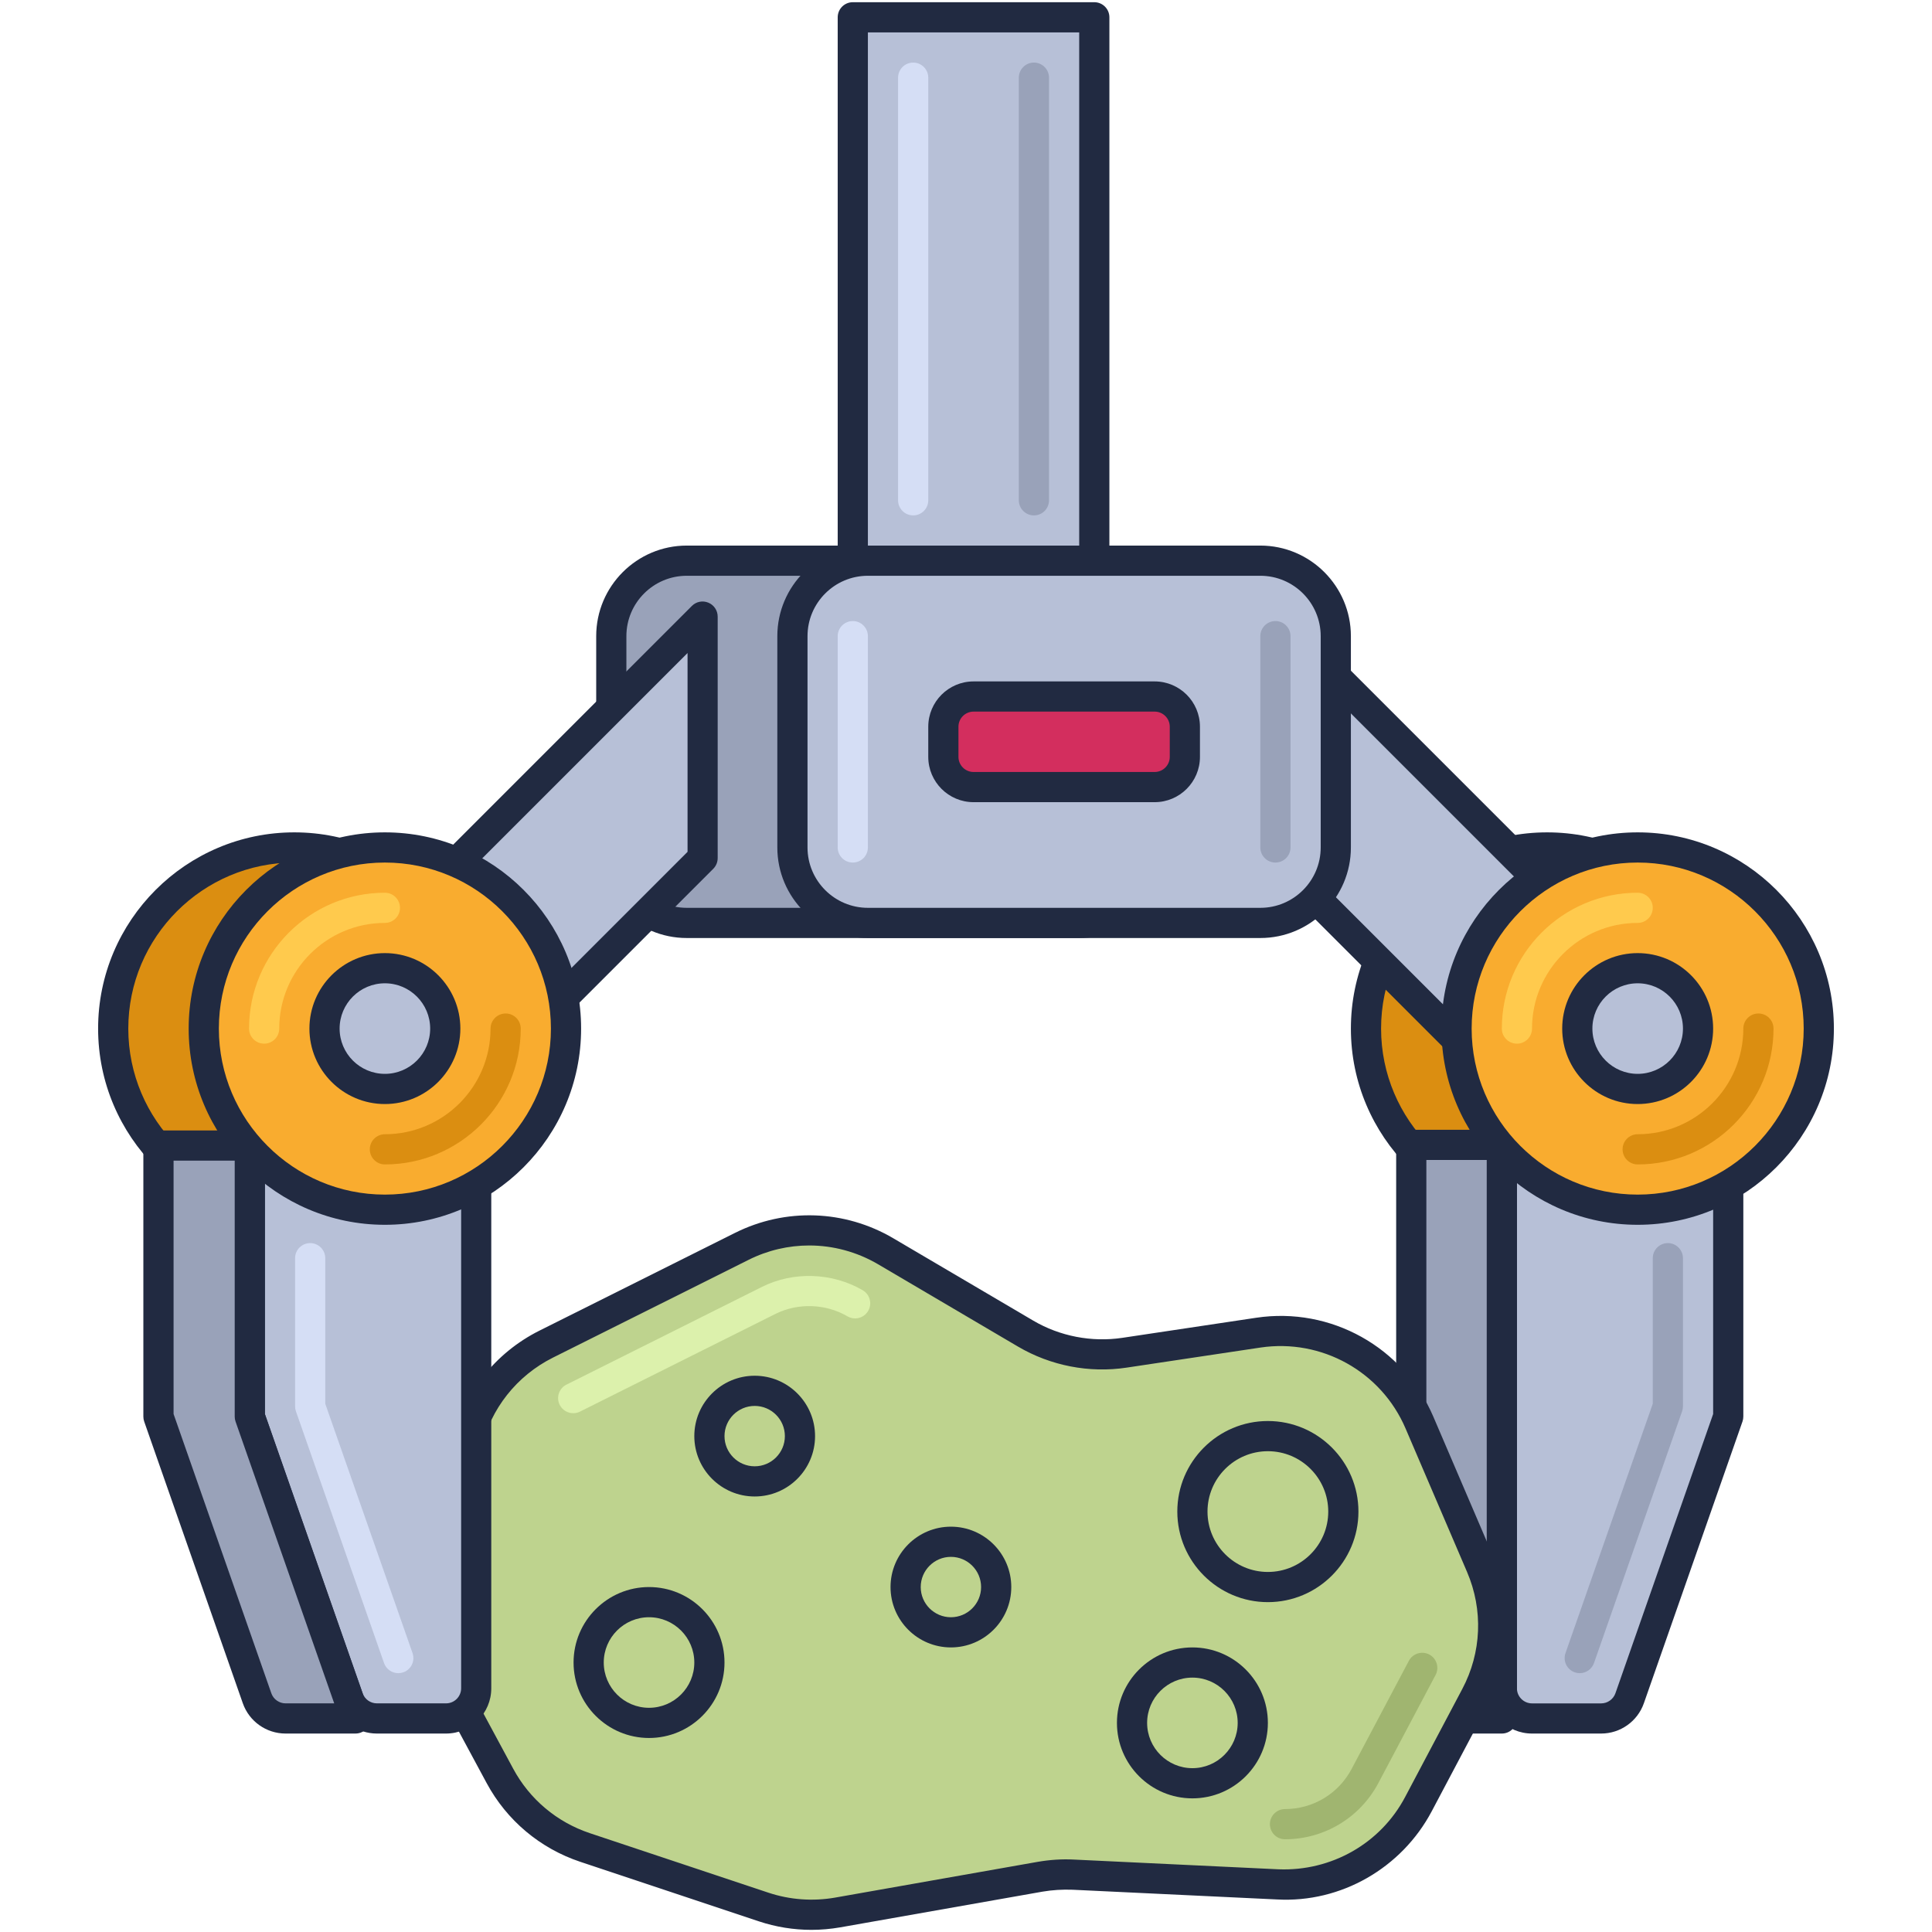 <?xml version="1.0" encoding="utf-8"?>
<!-- Generator: Adobe Illustrator 21.1.0, SVG Export Plug-In . SVG Version: 6.00 Build 0)  -->
<svg version="1.1" id="Layer_1" xmlns="http://www.w3.org/2000/svg" xmlns:xlink="http://www.w3.org/1999/xlink" x="0px" y="0px"
	 viewBox="0 0 64 64" style="enable-background:new 0 0 64 64;" xml:space="preserve">
<style type="text/css">
	.st0{fill:#DB8E11;}
	.st1{fill:#212A41;}
	.st2{fill:#F9AC2F;}
	.st3{fill:#FFCA4D;}
	.st4{fill:#B7C0D7;}
	.st5{fill:#99A2B9;}
	.st6{fill:#B51040;}
	.st7{fill:#D32E5E;}
	.st8{fill:#F14C7C;}
	.st9{fill:#0079A8;}
	.st10{fill:#1E97C6;}
	.st11{fill:#BED38E;}
	.st12{fill:#A0B570;}
	.st13{fill:#DCF1AC;}
	.st14{fill:#D5DEF5;}
	.st15{fill:#4E4B51;}
	.st16{fill:#6C696F;}
	.st17{fill:#848483;}
	.st18{fill:#A2A2A1;}
	.st19{fill:#7B849B;}
	.st20{fill:#8A878D;}
	.st21{fill:#C0C0BF;}
	.st22{fill:#005B8A;}
	.st23{fill:#970022;}
	.st24{fill:#1A237E;}
	.st25{fill:#BD7000;}
	.st26{fill:#003D6C;}
	.st27{fill:#666665;}
	.st28{fill:#195190;}
</style>
<g id="Tektite">
	<g>
		<circle class="st0" cx="51.25" cy="34.073" r="6"/>
		<path class="st1" d="M51.25,40.573c-3.584,0-6.5-2.916-6.5-6.5s2.916-6.5,6.5-6.5s6.5,2.916,6.5,6.5S54.834,40.573,51.25,40.573z
			 M51.25,28.573c-3.032,0-5.5,2.468-5.5,5.5s2.468,5.5,5.5,5.5s5.5-2.468,5.5-5.5S54.282,28.573,51.25,28.573z"/>
	</g>
	<g>
		<path class="st4" d="M50.75,56.926h2.291c0.425,0,0.803-0.269,0.944-0.67l3.266-9.33v-11.5l-15-15v8l7.5,7.5v20
			C49.75,56.478,50.198,56.926,50.75,56.926z"/>
		<path class="st1" d="M53.04,57.426h-2.29c-0.827,0-1.5-0.673-1.5-1.5V36.133l-7.354-7.354c-0.094-0.094-0.146-0.221-0.146-0.354
			v-8c0-0.202,0.122-0.385,0.309-0.462c0.187-0.076,0.401-0.034,0.545,0.108l15,15c0.094,0.094,0.146,0.221,0.146,0.354v11.5
			c0,0.057-0.01,0.112-0.028,0.165l-3.266,9.33C54.246,57.022,53.677,57.426,53.04,57.426z M42.75,28.219l7.354,7.354
			c0.094,0.094,0.146,0.221,0.146,0.354v20c0,0.275,0.225,0.5,0.5,0.5h2.29c0.212,0,0.402-0.135,0.473-0.335l3.237-9.25V35.633
			l-14-14V28.219z"/>
	</g>
	<g>
		<rect x="46.75" y="37.926" class="st5" width="3" height="19"/>
		<path class="st1" d="M49.75,57.426h-3c-0.276,0-0.5-0.224-0.5-0.5v-19c0-0.276,0.224-0.5,0.5-0.5h3c0.276,0,0.5,0.224,0.5,0.5v19
			C50.25,57.202,50.026,57.426,49.75,57.426z M47.25,56.426h2v-18h-2V56.426z"/>
	</g>
	<g>
		<path class="st5" d="M35.75,30.573h-13c-1.381,0-2.5-1.119-2.5-2.5v-7c0-1.381,1.119-2.5,2.5-2.5h13c1.381,0,2.5,1.119,2.5,2.5v7
			C38.25,29.454,37.131,30.573,35.75,30.573z"/>
		<path class="st1" d="M35.75,31.073h-13c-1.654,0-3-1.346-3-3v-7c0-1.654,1.346-3,3-3h13c1.654,0,3,1.346,3,3v7
			C38.75,29.728,37.404,31.073,35.75,31.073z M22.75,19.073c-1.103,0-2,0.897-2,2v7c0,1.103,0.897,2,2,2h13c1.103,0,2-0.897,2-2v-7
			c0-1.103-0.897-2-2-2H22.75z"/>
	</g>
	<g>
		<rect x="28.25" y="0.573" class="st4" width="8" height="18"/>
		<path class="st1" d="M36.25,19.073h-8c-0.276,0-0.5-0.224-0.5-0.5v-18c0-0.276,0.224-0.5,0.5-0.5h8c0.276,0,0.5,0.224,0.5,0.5v18
			C36.75,18.85,36.526,19.073,36.25,19.073z M28.75,18.073h7v-17h-7V18.073z"/>
	</g>
	<g>
		<path class="st4" d="M41.75,30.573h-13c-1.381,0-2.5-1.119-2.5-2.5v-7c0-1.381,1.119-2.5,2.5-2.5h13c1.381,0,2.5,1.119,2.5,2.5v7
			C44.25,29.454,43.131,30.573,41.75,30.573z"/>
		<path class="st1" d="M41.75,31.073h-13c-1.654,0-3-1.346-3-3v-7c0-1.654,1.346-3,3-3h13c1.654,0,3,1.346,3,3v7
			C44.75,29.728,43.404,31.073,41.75,31.073z M28.75,19.073c-1.103,0-2,0.897-2,2v7c0,1.103,0.897,2,2,2h13c1.103,0,2-0.897,2-2v-7
			c0-1.103-0.897-2-2-2H28.75z"/>
	</g>
	<g>
		<path class="st11" d="M24.57,41.288l-6.476,3.238c-1.327,0.664-2.291,1.882-2.631,3.327l-1.029,4.374
			c-0.28,1.189-0.115,2.44,0.465,3.516l1.661,3.084c0.604,1.121,1.613,1.97,2.821,2.373l5.917,1.972
			c0.789,0.263,1.631,0.325,2.45,0.181l6.703-1.183c0.365-0.064,0.736-0.088,1.107-0.07l6.771,0.322
			c1.936,0.092,3.75-0.942,4.657-2.655l1.896-3.582c0.707-1.336,0.772-2.92,0.177-4.309l-2.038-4.756
			c-0.896-2.09-3.089-3.312-5.337-2.975L37.25,44.81c-1.133,0.17-2.29-0.054-3.277-0.635l-4.633-2.725
			C27.881,40.591,26.085,40.53,24.57,41.288z"/>
		<path class="st1" d="M26.88,63.929c-0.59,0-1.18-0.095-1.741-0.282l-5.916-1.972c-1.334-0.445-2.437-1.373-3.103-2.61
			l-1.662-3.084c-0.637-1.186-0.819-2.559-0.511-3.867l1.029-4.375c0.375-1.594,1.43-2.928,2.894-3.66l6.476-3.237
			c1.674-0.837,3.636-0.77,5.248,0.179l4.633,2.726c0.886,0.521,1.938,0.721,2.948,0.571l4.433-0.665
			c2.479-0.373,4.886,0.976,5.871,3.272l2.038,4.755c0.658,1.537,0.587,3.265-0.195,4.741l-1.895,3.581
			c-0.994,1.876-3.002,3.038-5.124,2.92l-6.771-0.322c-0.334-0.012-0.668,0.007-0.996,0.063l-6.703,1.183
			C27.519,63.9,27.199,63.929,26.88,63.929z M26.807,41.258c-0.688,0-1.376,0.158-2.014,0.478l0,0l-6.476,3.237
			c-1.198,0.6-2.061,1.69-2.368,2.994l-1.029,4.375c-0.252,1.071-0.104,2.195,0.418,3.164L17,58.59
			c0.545,1.013,1.447,1.771,2.539,2.136l5.917,1.972c0.708,0.236,1.47,0.291,2.205,0.163l6.703-1.183
			c0.401-0.07,0.811-0.099,1.217-0.077l6.771,0.322c1.753,0.069,3.379-0.855,4.192-2.39l1.895-3.581
			c0.641-1.208,0.698-2.622,0.159-3.879l-2.038-4.755c-0.805-1.88-2.777-2.979-4.803-2.679l-4.433,0.665
			c-1.242,0.188-2.521-0.061-3.604-0.698l-4.633-2.726C28.382,41.467,27.596,41.258,26.807,41.258z M24.57,41.288h0.01H24.57z"/>
	</g>
	<g>
		<path class="st13" d="M18.989,46.814c-0.184,0-0.36-0.102-0.448-0.276c-0.124-0.247-0.023-0.548,0.224-0.671l6.476-3.237
			c1.038-0.521,2.334-0.477,3.339,0.112c0.238,0.141,0.318,0.446,0.178,0.685c-0.14,0.239-0.446,0.316-0.684,0.179
			c-0.72-0.423-1.644-0.452-2.386-0.081l-6.476,3.237C19.141,46.798,19.064,46.814,18.989,46.814z"/>
	</g>
	<g>
		<path class="st12" d="M42.567,60.928c-0.276,0-0.5-0.224-0.5-0.5s0.224-0.5,0.5-0.5c0.928,0,1.774-0.51,2.208-1.331l1.896-3.581
			c0.129-0.244,0.433-0.335,0.677-0.208c0.243,0.13,0.337,0.433,0.208,0.677l-1.896,3.581
			C45.052,60.214,43.866,60.928,42.567,60.928z"/>
	</g>
	<g>
		<circle class="st0" cx="9.75" cy="34.073" r="6"/>
		<path class="st1" d="M9.75,40.573c-3.584,0-6.5-2.916-6.5-6.5s2.916-6.5,6.5-6.5s6.5,2.916,6.5,6.5S13.334,40.573,9.75,40.573z
			 M9.75,28.573c-3.033,0-5.5,2.468-5.5,5.5s2.467,5.5,5.5,5.5s5.5-2.468,5.5-5.5S12.783,28.573,9.75,28.573z"/>
	</g>
	<g>
		<path class="st4" d="M14.775,56.926h-2.291c-0.425,0-0.803-0.269-0.944-0.67l-3.266-9.33v-11.5l15-15v8l-7.5,7.5v20
			C15.775,56.478,15.328,56.926,14.775,56.926z"/>
		<path class="st1" d="M14.775,57.426h-2.291c-0.637,0-1.206-0.404-1.416-1.005l-3.266-9.33c-0.019-0.053-0.028-0.108-0.028-0.165
			v-11.5c0-0.133,0.053-0.26,0.146-0.354l15-15c0.143-0.144,0.358-0.186,0.545-0.108c0.187,0.077,0.309,0.26,0.309,0.462v8
			c0,0.133-0.053,0.26-0.146,0.354l-7.354,7.354v19.793C16.275,56.753,15.603,57.426,14.775,57.426z M8.775,46.841l3.238,9.25
			c0.07,0.2,0.259,0.335,0.472,0.335h2.291c0.276,0,0.5-0.225,0.5-0.5v-20c0-0.133,0.053-0.26,0.146-0.354l7.354-7.354v-6.586
			l-14,14V46.841z"/>
	</g>
	<g>
		<path class="st5" d="M9.459,56.926h2.316l-3.5-10v-8.978H5.25v8.978l3.266,9.33C8.656,56.657,9.035,56.926,9.459,56.926z"/>
		<path class="st1" d="M11.775,57.426H9.459c-0.637,0-1.206-0.404-1.416-1.005l-3.266-9.33c-0.019-0.053-0.028-0.108-0.028-0.165
			v-8.978c0-0.276,0.224-0.5,0.5-0.5h3.025c0.276,0,0.5,0.224,0.5,0.5v8.893l3.472,9.92c0.053,0.152,0.029,0.322-0.064,0.454
			C12.089,57.348,11.938,57.426,11.775,57.426z M5.75,46.841l3.238,9.25c0.07,0.2,0.259,0.335,0.472,0.335h1.611l-3.268-9.335
			c-0.019-0.053-0.028-0.108-0.028-0.165v-8.478H5.75V46.841z"/>
	</g>
	<g>
		<circle class="st2" cx="12.75" cy="34.073" r="6"/>
		<path class="st1" d="M12.75,40.573c-3.584,0-6.5-2.916-6.5-6.5s2.916-6.5,6.5-6.5s6.5,2.916,6.5,6.5S16.334,40.573,12.75,40.573z
			 M12.75,28.573c-3.033,0-5.5,2.468-5.5,5.5s2.467,5.5,5.5,5.5s5.5-2.468,5.5-5.5S15.783,28.573,12.75,28.573z"/>
	</g>
	<g>
		<path class="st14" d="M13.194,55.426c-0.207,0-0.4-0.129-0.472-0.335l-2.919-8.34c-0.019-0.053-0.028-0.108-0.028-0.165v-4.907
			c0-0.276,0.224-0.5,0.5-0.5s0.5,0.224,0.5,0.5v4.822l2.891,8.26c0.091,0.261-0.046,0.546-0.307,0.637
			C13.305,55.417,13.249,55.426,13.194,55.426z"/>
	</g>
	<g>
		<path class="st5" d="M52.331,55.426c-0.055,0-0.11-0.009-0.165-0.028c-0.261-0.091-0.398-0.376-0.307-0.637l2.891-8.26v-4.822
			c0-0.276,0.224-0.5,0.5-0.5s0.5,0.224,0.5,0.5v4.907c0,0.057-0.01,0.112-0.028,0.165l-2.919,8.34
			C52.73,55.297,52.537,55.426,52.331,55.426z"/>
	</g>
	<g>
		<path class="st3" d="M8.75,34.573c-0.276,0-0.5-0.224-0.5-0.5c0-2.481,2.019-4.5,4.5-4.5c0.276,0,0.5,0.224,0.5,0.5
			s-0.224,0.5-0.5,0.5c-1.93,0-3.5,1.57-3.5,3.5C9.25,34.35,9.026,34.573,8.75,34.573z"/>
	</g>
	<g>
		<path class="st0" d="M12.75,38.573c-0.276,0-0.5-0.224-0.5-0.5s0.224-0.5,0.5-0.5c1.93,0,3.5-1.57,3.5-3.5
			c0-0.276,0.224-0.5,0.5-0.5s0.5,0.224,0.5,0.5C17.25,36.555,15.231,38.573,12.75,38.573z"/>
	</g>
	<g>
		<circle class="st4" cx="12.75" cy="34.073" r="2"/>
		<path class="st1" d="M12.75,36.573c-1.378,0-2.5-1.121-2.5-2.5s1.122-2.5,2.5-2.5s2.5,1.121,2.5,2.5S14.128,36.573,12.75,36.573z
			 M12.75,32.573c-0.827,0-1.5,0.673-1.5,1.5s0.673,1.5,1.5,1.5s1.5-0.673,1.5-1.5S13.577,32.573,12.75,32.573z"/>
	</g>
	<g>
		<path class="st1" d="M21.5,57.573c-1.378,0-2.5-1.121-2.5-2.5s1.122-2.5,2.5-2.5s2.5,1.121,2.5,2.5S22.878,57.573,21.5,57.573z
			 M21.5,53.573c-0.827,0-1.5,0.673-1.5,1.5s0.673,1.5,1.5,1.5s1.5-0.673,1.5-1.5S22.327,53.573,21.5,53.573z"/>
	</g>
	<g>
		<path class="st1" d="M42,53.073c-1.654,0-3-1.346-3-3s1.346-3,3-3s3,1.346,3,3S43.654,53.073,42,53.073z M42,48.073
			c-1.103,0-2,0.897-2,2s0.897,2,2,2s2-0.897,2-2S43.103,48.073,42,48.073z"/>
	</g>
	<g>
		<path class="st1" d="M31.5,54.573c-1.103,0-2-0.897-2-2s0.897-2,2-2s2,0.897,2,2S32.603,54.573,31.5,54.573z M31.5,51.573
			c-0.551,0-1,0.448-1,1s0.449,1,1,1s1-0.448,1-1S32.051,51.573,31.5,51.573z"/>
	</g>
	<g>
		<path class="st1" d="M39.5,59.573c-1.379,0-2.5-1.121-2.5-2.5s1.121-2.5,2.5-2.5s2.5,1.121,2.5,2.5S40.879,59.573,39.5,59.573z
			 M39.5,55.573c-0.827,0-1.5,0.673-1.5,1.5s0.673,1.5,1.5,1.5s1.5-0.673,1.5-1.5S40.327,55.573,39.5,55.573z"/>
	</g>
	<g>
		<path class="st1" d="M25,49.573c-1.103,0-2-0.897-2-2s0.897-2,2-2s2,0.897,2,2S26.103,49.573,25,49.573z M25,46.573
			c-0.551,0-1,0.448-1,1s0.449,1,1,1s1-0.448,1-1S25.551,46.573,25,46.573z"/>
	</g>
	<g>
		<path class="st7" d="M38.25,26.073h-6c-0.552,0-1-0.448-1-1v-1c0-0.552,0.448-1,1-1h6c0.552,0,1,0.448,1,1v1
			C39.25,25.625,38.802,26.073,38.25,26.073z"/>
		<path class="st1" d="M38.25,26.573h-6c-0.827,0-1.5-0.673-1.5-1.5v-1c0-0.827,0.673-1.5,1.5-1.5h6c0.827,0,1.5,0.673,1.5,1.5v1
			C39.75,25.9,39.077,26.573,38.25,26.573z M32.25,23.573c-0.276,0-0.5,0.225-0.5,0.5v1c0,0.275,0.224,0.5,0.5,0.5h6
			c0.275,0,0.5-0.225,0.5-0.5v-1c0-0.275-0.225-0.5-0.5-0.5H32.25z"/>
	</g>
	<g>
		<path class="st14" d="M30.25,17.073c-0.276,0-0.5-0.224-0.5-0.5v-14c0-0.276,0.224-0.5,0.5-0.5s0.5,0.224,0.5,0.5v14
			C30.75,16.85,30.526,17.073,30.25,17.073z"/>
	</g>
	<g>
		<path class="st5" d="M34.25,17.073c-0.276,0-0.5-0.224-0.5-0.5v-14c0-0.276,0.224-0.5,0.5-0.5s0.5,0.224,0.5,0.5v14
			C34.75,16.85,34.526,17.073,34.25,17.073z"/>
	</g>
	<g>
		<path class="st14" d="M28.25,28.573c-0.276,0-0.5-0.224-0.5-0.5v-7c0-0.276,0.224-0.5,0.5-0.5s0.5,0.224,0.5,0.5v7
			C28.75,28.35,28.526,28.573,28.25,28.573z"/>
	</g>
	<g>
		<path class="st5" d="M42.25,28.573c-0.276,0-0.5-0.224-0.5-0.5v-7c0-0.276,0.224-0.5,0.5-0.5s0.5,0.224,0.5,0.5v7
			C42.75,28.35,42.526,28.573,42.25,28.573z"/>
	</g>
	<g>
		<circle class="st2" cx="54.25" cy="34.073" r="6"/>
		<path class="st1" d="M54.25,40.573c-3.584,0-6.5-2.916-6.5-6.5s2.916-6.5,6.5-6.5s6.5,2.916,6.5,6.5S57.834,40.573,54.25,40.573z
			 M54.25,28.573c-3.032,0-5.5,2.468-5.5,5.5s2.468,5.5,5.5,5.5s5.5-2.468,5.5-5.5S57.282,28.573,54.25,28.573z"/>
	</g>
	<g>
		<circle class="st4" cx="54.25" cy="34.073" r="2"/>
		<path class="st1" d="M54.25,36.573c-1.379,0-2.5-1.121-2.5-2.5s1.121-2.5,2.5-2.5s2.5,1.121,2.5,2.5S55.629,36.573,54.25,36.573z
			 M54.25,32.573c-0.827,0-1.5,0.673-1.5,1.5s0.673,1.5,1.5,1.5s1.5-0.673,1.5-1.5S55.077,32.573,54.25,32.573z"/>
	</g>
	<g>
		<path class="st3" d="M50.25,34.573c-0.276,0-0.5-0.224-0.5-0.5c0-2.481,2.019-4.5,4.5-4.5c0.276,0,0.5,0.224,0.5,0.5
			s-0.224,0.5-0.5,0.5c-1.93,0-3.5,1.57-3.5,3.5C50.75,34.35,50.526,34.573,50.25,34.573z"/>
	</g>
	<g>
		<path class="st0" d="M54.25,38.573c-0.276,0-0.5-0.224-0.5-0.5s0.224-0.5,0.5-0.5c1.93,0,3.5-1.57,3.5-3.5
			c0-0.276,0.224-0.5,0.5-0.5s0.5,0.224,0.5,0.5C58.75,36.555,56.731,38.573,54.25,38.573z"/>
	</g>
</g>
</svg>

